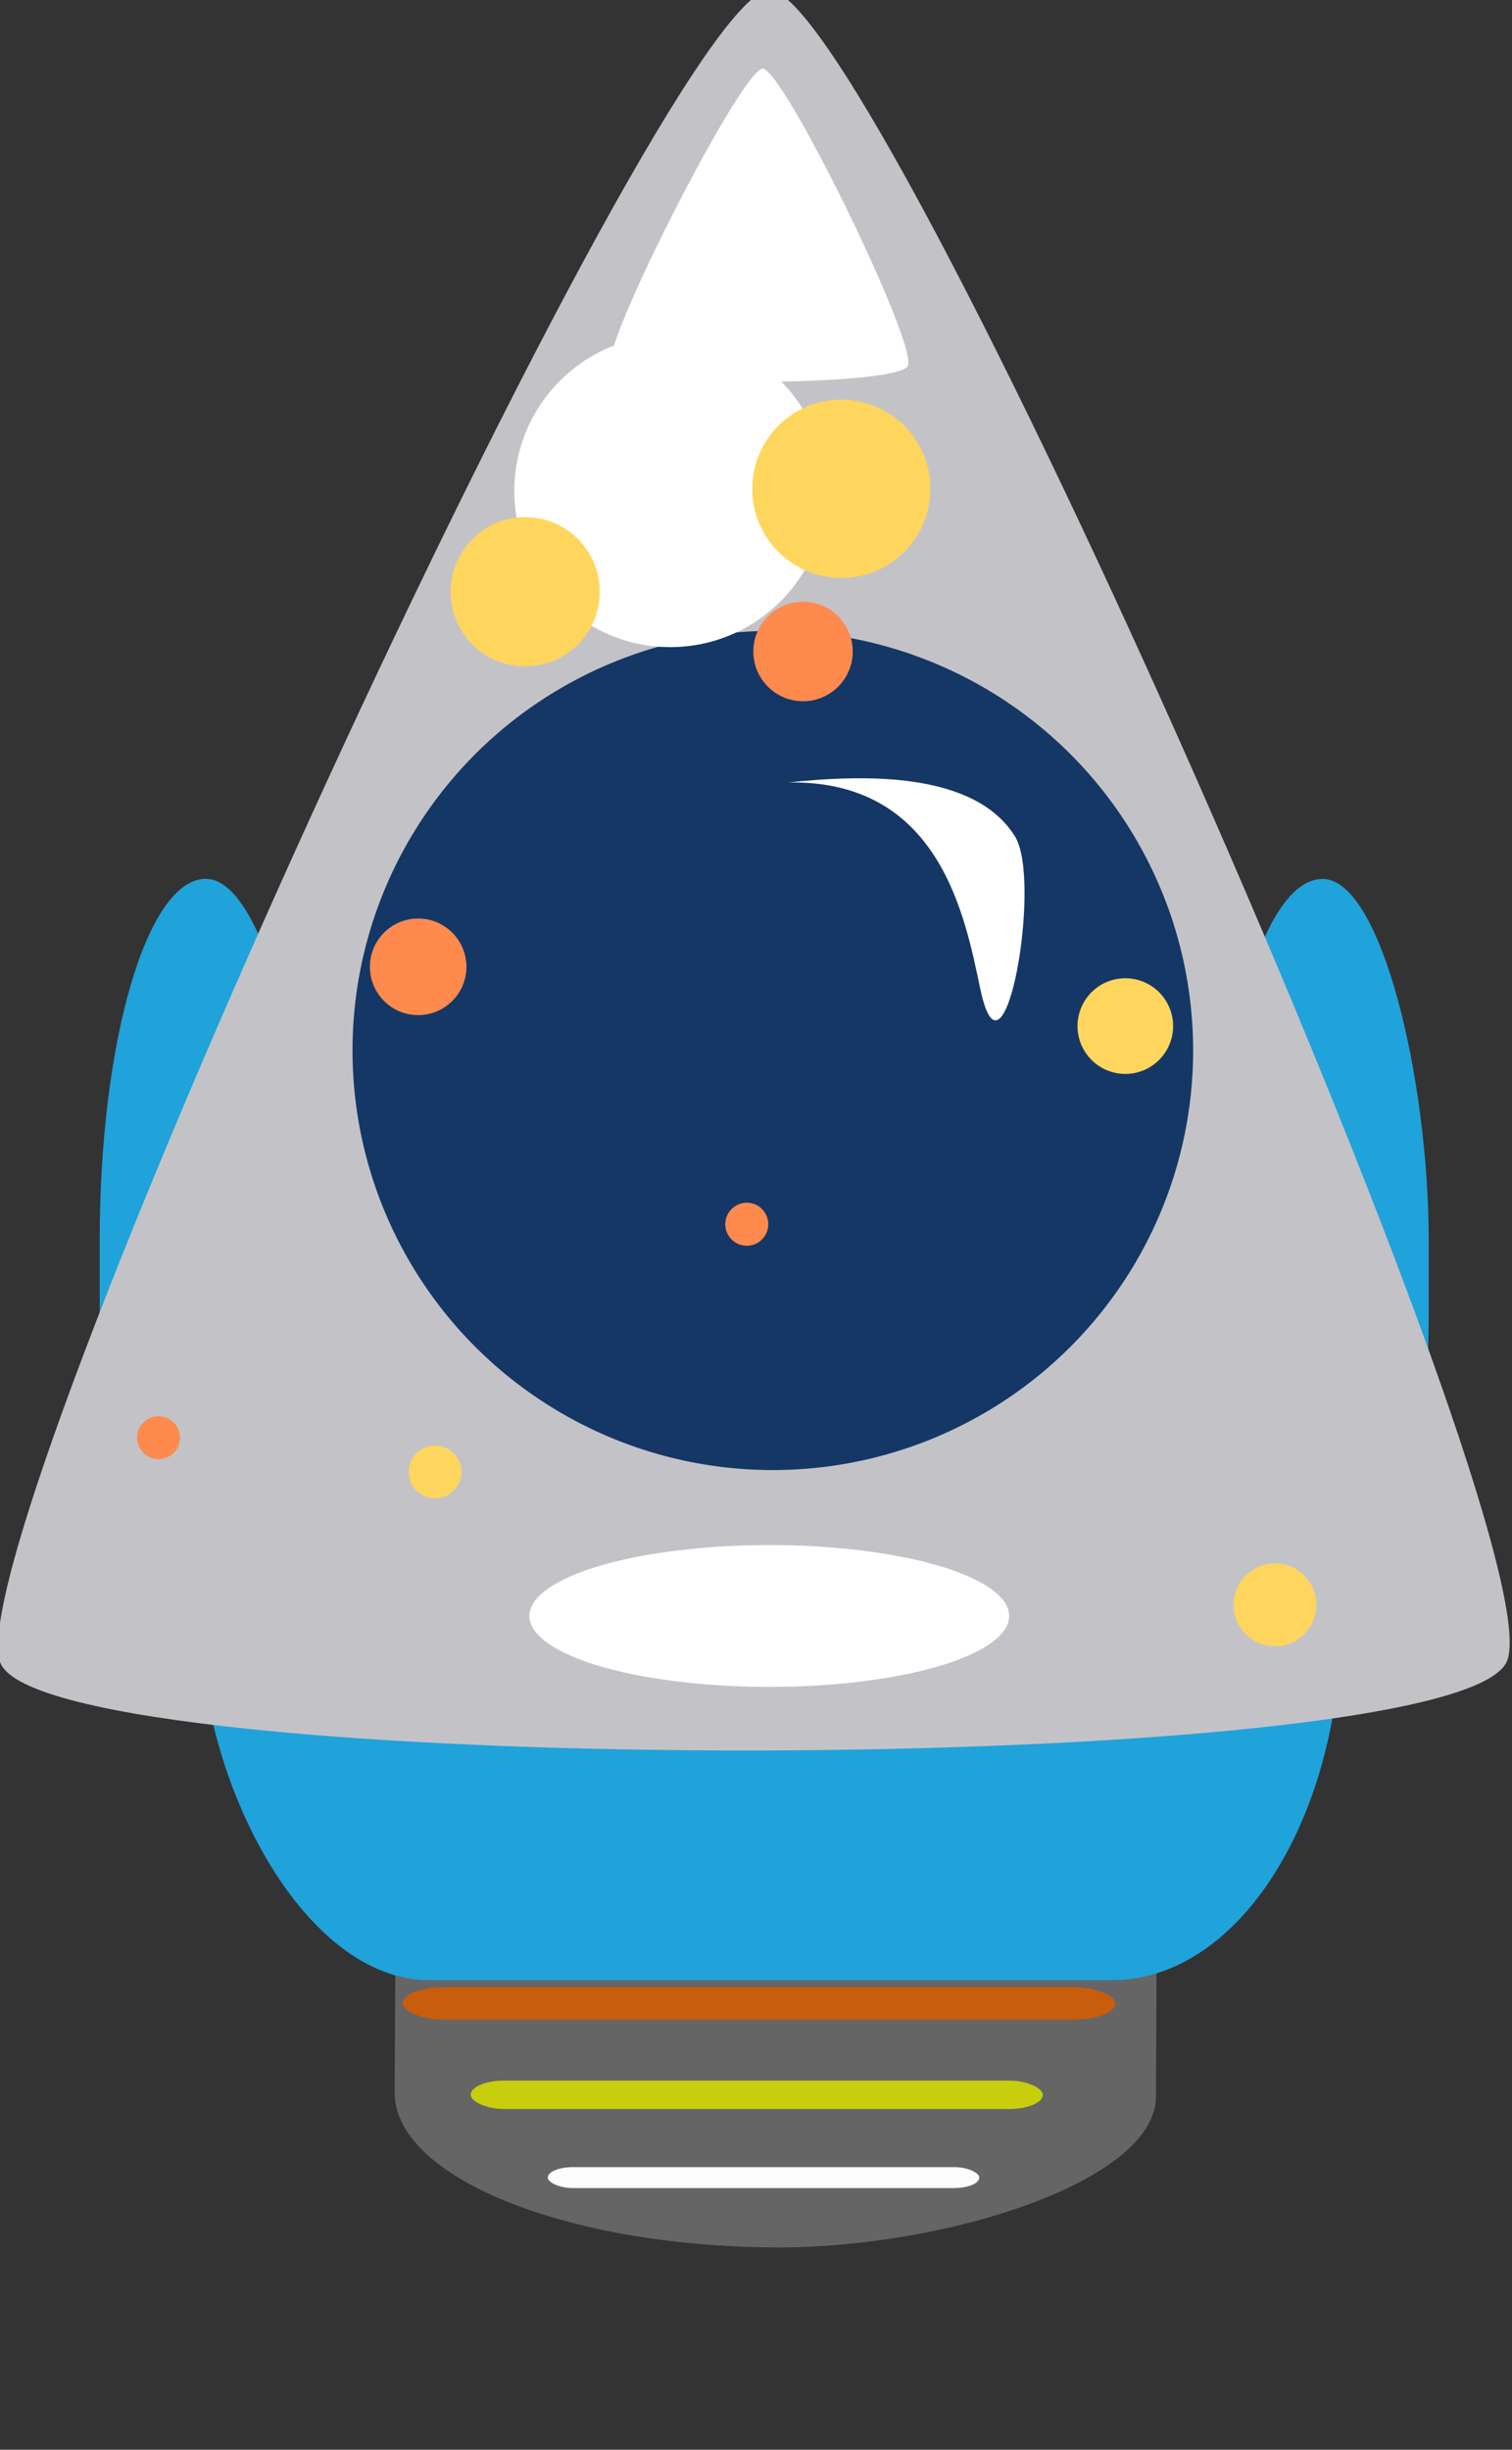<?xml version="1.0" encoding="UTF-8" standalone="no"?>
<!-- Created with Inkscape (http://www.inkscape.org/) -->

<svg
   xmlns:dc="http://purl.org/dc/elements/1.1/"
   xmlns:cc="http://creativecommons.org/ns#"
   xmlns:rdf="http://www.w3.org/1999/02/22-rdf-syntax-ns#"
   xmlns:svg="http://www.w3.org/2000/svg"
   xmlns="http://www.w3.org/2000/svg"
   xmlns:sodipodi="http://sodipodi.sourceforge.net/DTD/sodipodi-0.dtd"
   xmlns:inkscape="http://www.inkscape.org/namespaces/inkscape"
   width="63"
   height="102"
   viewBox="0 0 16.669 26.988"
   version="1.1"
   id="svg9309"
   inkscape:version="0.92.4 (5da689c313, 2019-01-14)"
   sodipodi:docname="explosion3.svg">
  <rect x="0" y="0" width="16.669" height="26.988" fill="#333333" stroke="none"/>
  <defs
     id="defs9303" />
  <sodipodi:namedview
     id="base"
     pagecolor="#ffffff"
     bordercolor="#666666"
     borderopacity="1.0"
     inkscape:pageopacity="0.0"
     inkscape:pageshadow="2"
     inkscape:zoom="11.2"
     inkscape:cx="38.992024"
     inkscape:cy="21.961379"
     inkscape:document-units="px"
     inkscape:current-layer="layer1"
     showgrid="false"
     inkscape:pagecheckerboard="true"
     units="px"
     inkscape:window-width="1618"
     inkscape:window-height="1028"
     inkscape:window-x="1734"
     inkscape:window-y="-8"
     inkscape:window-maximized="1" />
  <g
     inkscape:label="Layer 1"
     inkscape:groupmode="layer"
     id="layer1"
     transform="translate(0,-270.012)">
    <rect
       style="fill:#ffffff;fill-opacity:0.243;stroke:none;stroke-width:0.269;stroke-opacity:0.142"
       id="rect45880-7"
       width="4.978"
       height="8.393"
       x="-294.711"
       y="5.816"
       rx="1.684"
       ry="4.505"
       transform="matrix(0.005,-1,1,0.006,0,0)" />
    <g
       id="g45862-9"
       transform="matrix(1.251,0,0,1.248,-6.487,-70.032)">
      <rect
         ry="3.192"
         rx="0.935"
         y="280.23"
         x="15.905"
         height="7.016"
         width="1.871"
         id="rect45798-5-2-7"
         style="fill:#20a2db;fill-opacity:1;stroke:none;stroke-width:0.091;stroke-opacity:0.142" />
      <rect
         ry="3.192"
         rx="0.935"
         y="280.229"
         x="6.064"
         height="7.016"
         width="1.871"
         id="rect45798-5-7"
         style="fill:#20a2db;fill-opacity:1;stroke:none;stroke-width:0.091;stroke-opacity:0.142" />
      <rect
         ry="3.192"
         rx="2.02"
         y="282.935"
         x="6.949"
         height="7.016"
         width="10.056"
         id="rect45798-6"
         style="fill:#20a2db;fill-opacity:1;stroke:none;stroke-width:0.211;stroke-opacity:0.142" />
      <path
         transform="matrix(1.348,0.034,-0.044,1.732,7.103,-200.493)"
         inkscape:transform-center-y="-2.0735658"
         inkscape:transform-center-x="0.044802277"
         d="m 17.606,281.198 c -0.332,0.604 -9.483,0.791 -9.839,0.202 -0.357,-0.589 4.056,-8.608 4.745,-8.622 0.689,-0.014 5.427,7.817 5.094,8.42 z"
         inkscape:randomized="0"
         inkscape:rounded="0.07"
         inkscape:flatsided="true"
         sodipodi:arg2="1.5502984"
         sodipodi:arg1="0.50310081"
         sodipodi:r2="2.8409667"
         sodipodi:r1="5.6819334"
         sodipodi:cy="278.45816"
         sodipodi:cx="12.628485"
         sodipodi:sides="3"
         id="path45794-6"
         style="fill:#c3c3c7;fill-opacity:1;stroke:none;stroke-width:0.265;stroke-opacity:0.142"
         sodipodi:type="star" />
      <ellipse
         ry="0.626"
         rx="2.114"
         cy="286.736"
         cx="11.965"
         id="path45836-7"
         style="fill:#ffffff;fill-opacity:1;stroke:none;stroke-width:0.265;stroke-opacity:0.142" />
      <circle
         r="3.704"
         cy="281.744"
         cx="11.996"
         id="path45838-8"
         style="fill:#153765;fill-opacity:1;stroke:none;stroke-width:0.396;stroke-opacity:0.142" />
      <path
         transform="matrix(0.266,0.006,-0.009,0.308,11.033,188.987)"
         inkscape:transform-center-y="-0.36852648"
         inkscape:transform-center-x="0.0088333335"
         d="m 17.606,281.198 c -0.332,0.604 -9.483,0.791 -9.839,0.202 -0.357,-0.589 4.056,-8.608 4.745,-8.622 0.689,-0.014 5.427,7.817 5.094,8.42 z"
         inkscape:randomized="0"
         inkscape:rounded="0.07"
         inkscape:flatsided="true"
         sodipodi:arg2="1.5502984"
         sodipodi:arg1="0.50310081"
         sodipodi:r2="2.8409667"
         sodipodi:r1="5.6819334"
         sodipodi:cy="278.45816"
         sodipodi:cx="12.628485"
         sodipodi:sides="3"
         id="path45794-8-8"
         style="fill:#ffffff;fill-opacity:1;stroke:none;stroke-width:0.265;stroke-opacity:0.142"
         sodipodi:type="star" />
    </g>
    <rect
       style="fill:#c95d0d;fill-opacity:0.983;stroke:none;stroke-width:0.124;stroke-opacity:0.142"
       id="rect45882-36"
       width="7.858"
       height="0.358"
       x="4.438"
       y="291.904"
       rx="0.459"
       ry="0.358" />
    <rect
       style="fill:#c9ce0d;fill-opacity:0.983;stroke:none;stroke-width:0.103;stroke-opacity:0.142"
       id="rect45882-3-4"
       width="6.307"
       height="0.313"
       x="5.189"
       y="292.933"
       rx="0.368"
       ry="0.313" />
    <rect
       style="fill:#ffffff;fill-opacity:0.983;stroke:none;stroke-width:0.077;stroke-opacity:0.142"
       id="rect45882-3-0-6"
       width="4.757"
       height="0.231"
       x="6.039"
       y="293.886"
       rx="0.278"
       ry="0.231" />
    <path
       style="fill:#ffffff;fill-opacity:1;stroke:none;stroke-width:0.449px;stroke-linecap:butt;stroke-linejoin:miter;stroke-opacity:1"
       d="m 8.69,278.632 c 1.673,-0.029 1.949,1.478 2.118,2.278 0.259,1.227 0.687,-1.196 0.381,-1.685 -0.453,-0.723 -1.684,-0.678 -2.499,-0.593 z"
       id="path45932-9"
       inkscape:connector-curvature="0"
       sodipodi:nodetypes="csacc" />
    <circle
       style="fill:#ffffff;fill-opacity:1;fill-rule:evenodd;stroke-width:0.249"
       id="path9957"
       cx="7.389"
       cy="275.422"
       r="1.719" />
    <circle
       style="fill:#ffd65d;fill-opacity:1;fill-rule:evenodd;stroke-width:0.142"
       id="path9957-8"
       cx="9.275"
       cy="275.397"
       r="0.982" />
    <circle
       style="fill:#ffd65d;fill-opacity:1;fill-rule:evenodd;stroke-width:0.119"
       id="path9957-8-5"
       cx="5.79"
       cy="276.531"
       r="0.822" />
    <circle
       style="fill:#ff8a4e;fill-opacity:1;fill-rule:evenodd;stroke-width:0.079"
       id="path9957-8-3"
       cx="8.853"
       cy="277.189"
       r="0.548" />
    <circle
       style="fill:#ff8a4e;fill-opacity:1;fill-rule:evenodd;stroke-width:0.077"
       id="path9957-8-3-4"
       cx="4.61"
       cy="280.663"
       r="0.532" />
    <circle
       style="fill:#ffd65d;fill-opacity:1;fill-rule:evenodd;stroke-width:0.076"
       id="path9957-8-5-8"
       cx="12.406"
       cy="281.316"
       r="0.527" />
    <circle
       style="fill:#ffd65d;fill-opacity:1;fill-rule:evenodd;stroke-width:0.042"
       id="path9957-8-5-8-9"
       cx="4.796"
       cy="286.228"
       r="0.291" />
    <circle
       style="fill:#ff8a4e;fill-opacity:1;fill-rule:evenodd;stroke-width:0.034"
       id="path9957-8-3-4-4"
       cx="8.233"
       cy="283.499"
       r="0.237" />
    <circle
       style="fill:#ff8a4e;fill-opacity:1;fill-rule:evenodd;stroke-width:0.034"
       id="path9957-8-3-4-4-3"
       cx="1.748"
       cy="285.85"
       r="0.237" />
    <circle
       style="fill:#ffd65d;fill-opacity:1;fill-rule:evenodd;stroke-width:0.066"
       id="path9957-8-5-8-9-6"
       cx="14.056"
       cy="287.692"
       r="0.456" />
  </g>
</svg>
